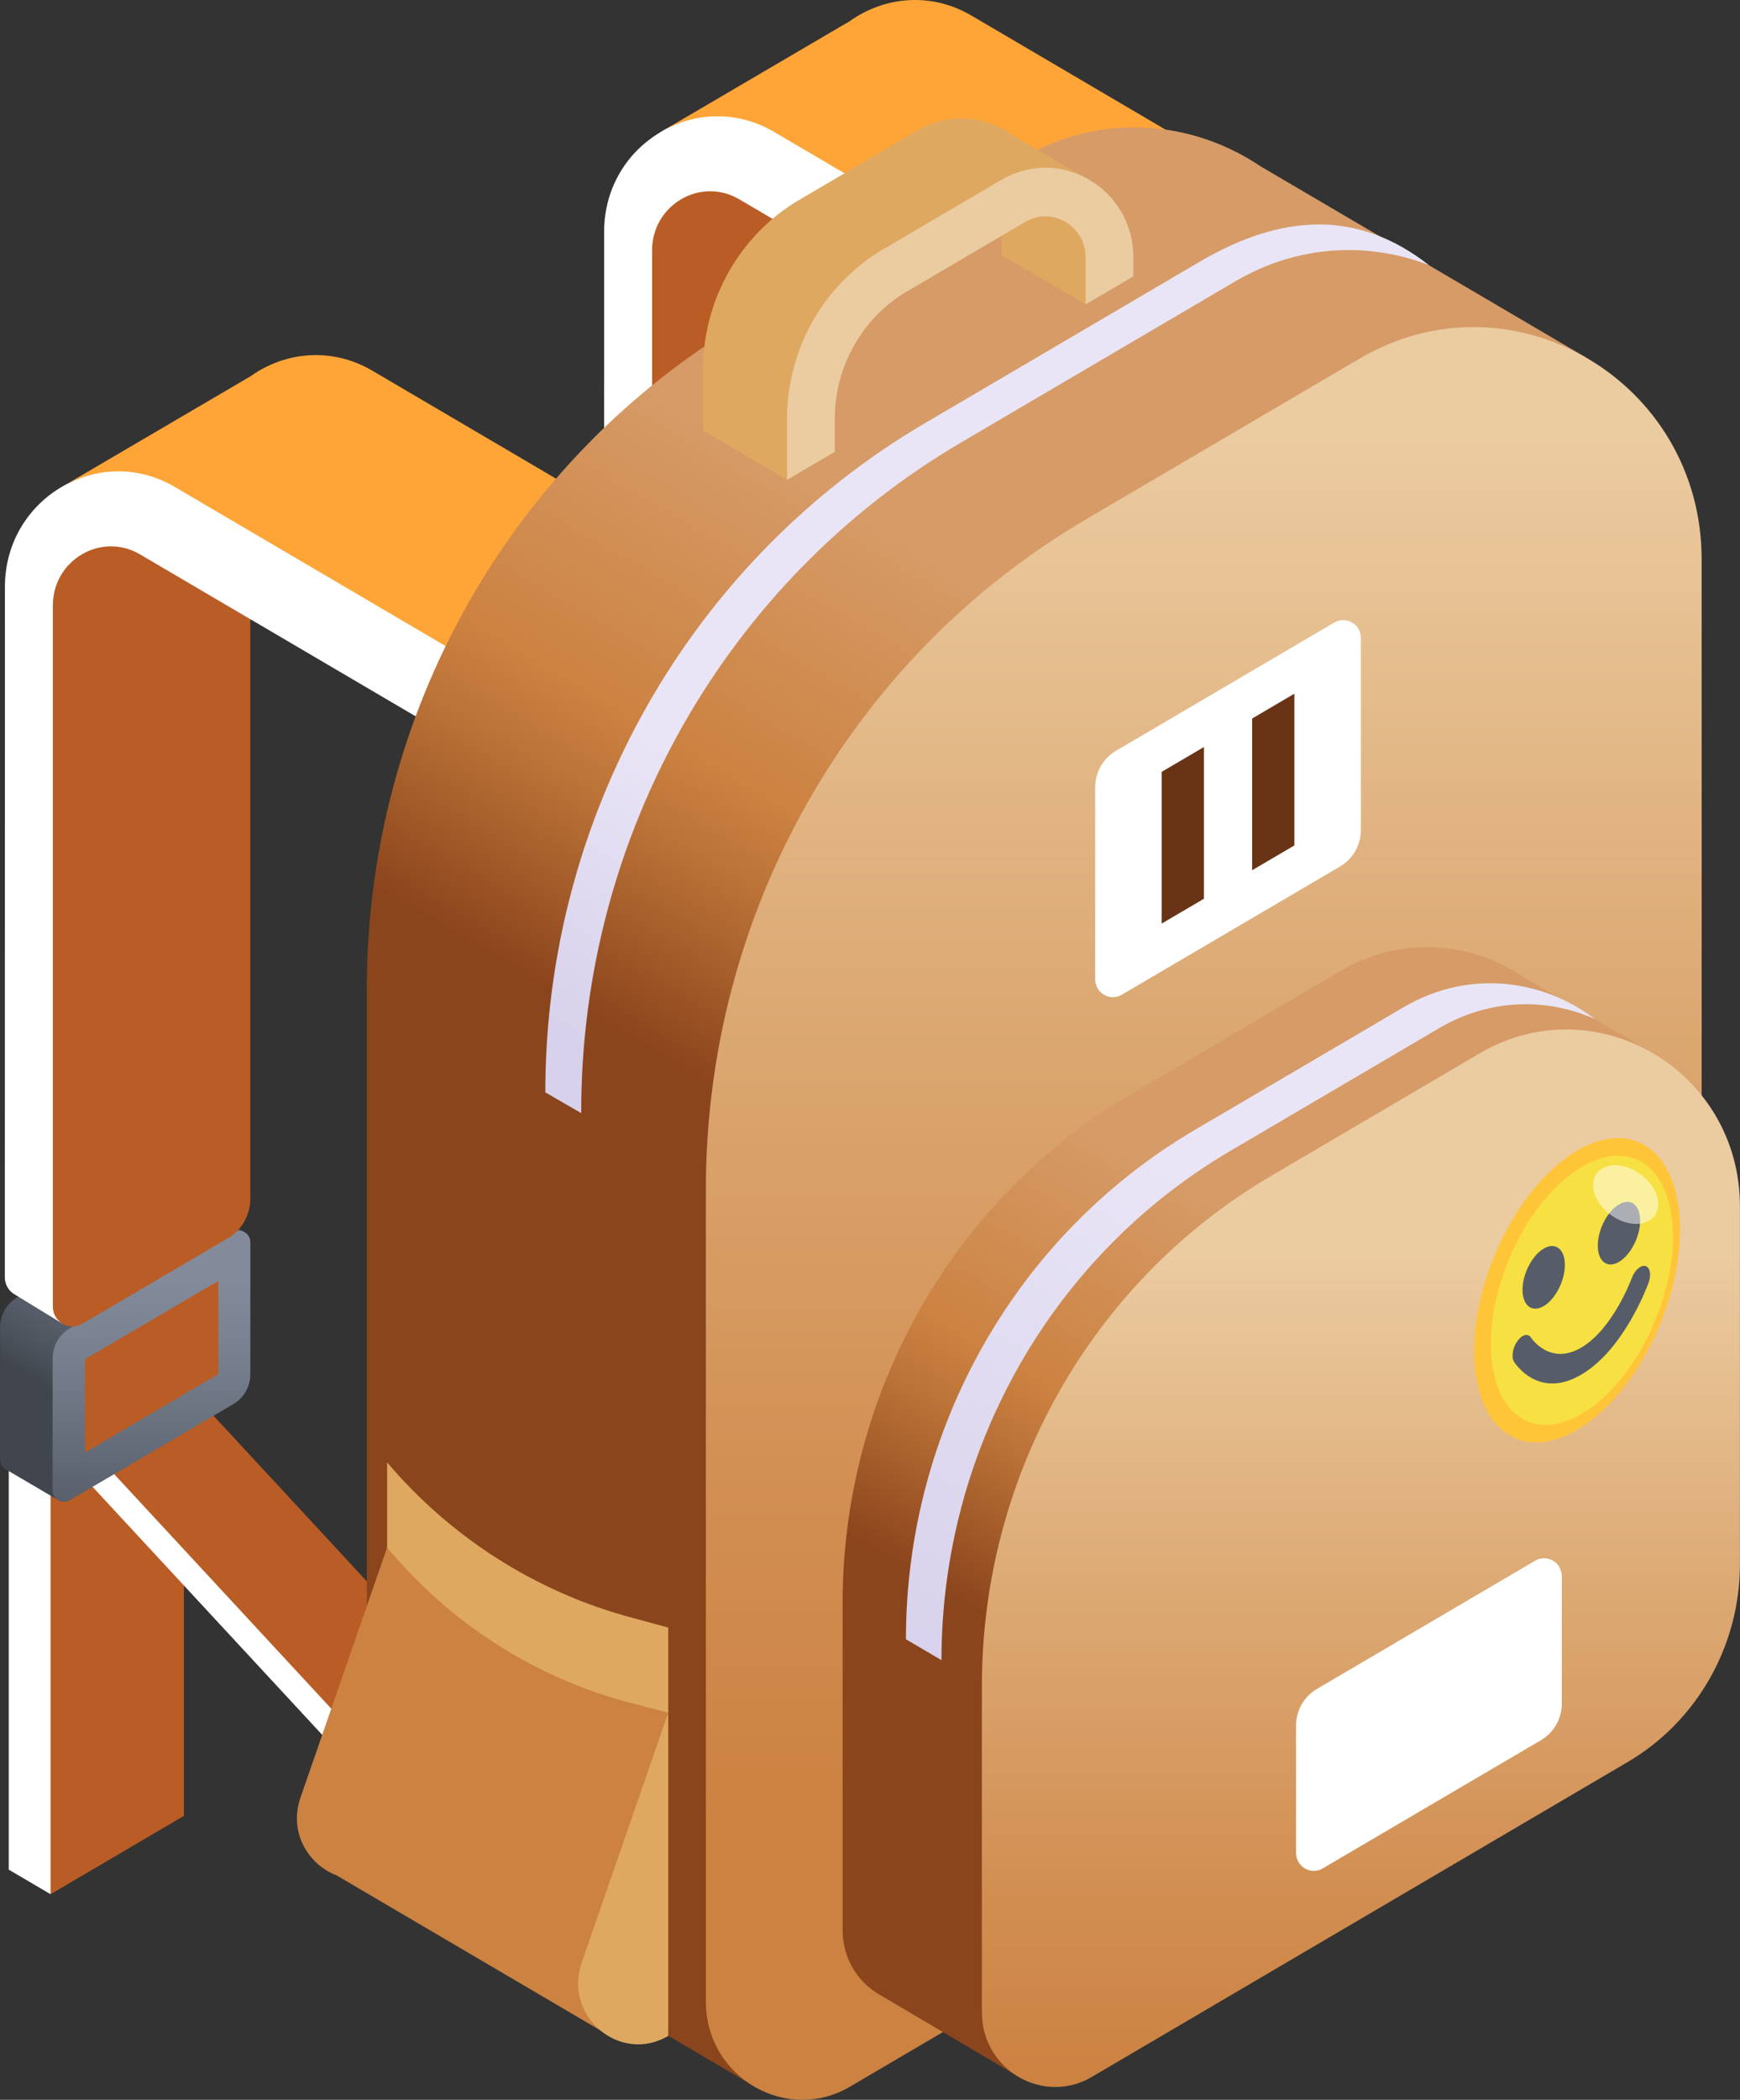 <svg width="136" height="164" viewBox="0 0 136 164" fill="none" xmlns="http://www.w3.org/2000/svg">
<rect x="0" y="0" width="136" height="164" fill="#333333" stroke="none"/>
<g clip-path="url(#clip0_2004_66)">
<path d="M3.953 147.944L0.684 146.025L0.684 111.389L3.953 113.308L6.383 130.542L3.953 147.944Z" fill="white"/>
<path d="M3.953 102.979V147.944L14.372 141.826V96.862L3.953 102.979Z" fill="#BA5C25"/>
<path d="M6.647 115.489L14.413 110.929L39.311 137.804L31.545 142.364L6.647 115.489Z" fill="white"/>
<path d="M7.987 114.123L15.753 109.563L40.651 136.439L32.884 140.999L7.987 114.123Z" fill="#BA5C25"/>
<path d="M19.246 96.33L15.142 93.921L15.142 93.922C14.872 93.693 14.475 93.626 14.129 93.83L1.33 101.345C0.511 101.825 0.007 102.714 0.007 103.676L0.007 113.984C0.007 114.289 0.149 114.544 0.36 114.704L0.361 114.705C0.418 114.748 0.48 114.785 0.545 114.813L4.661 117.23L19.246 96.33Z" fill="url(#paint0_linear_2004_66)"/>
<path d="M5.438 103.757L18.237 96.242C18.828 95.895 19.567 96.329 19.567 97.022V107.331C19.567 108.293 19.062 109.181 18.243 109.662L5.445 117.177C4.854 117.524 4.115 117.09 4.115 116.396V106.088C4.115 105.126 4.619 104.237 5.438 103.757Z" fill="url(#paint1_linear_2004_66)"/>
<path d="M14.12 37.232C11.304 35.579 7.698 36.502 5.172 37.833C2.403 39.293 0.385 42.206 0.385 45.831L0.376 99.752C0.376 100.384 0.732 100.888 1.216 101.139L1.215 101.14L4.888 103.385L19.567 48.361L36.935 58.559V48.835L14.12 37.232Z" fill="white"/>
<path d="M29.099 28.951C25.882 27.062 22.228 27.494 19.567 29.397L5.082 37.886C7.624 36.508 10.816 36.36 13.665 38.033L36.935 51.697L52.369 42.615L29.099 28.951Z" fill="#FFA538"/>
<path d="M6.645 106.159V113.44L17.064 107.322V100.041L6.645 106.159Z" fill="#BA5C25"/>
<path d="M10.939 43.296C7.913 41.52 4.131 43.741 4.131 47.294V102.042C4.131 103.242 5.408 103.992 6.43 103.392L12.714 99.703L17.81 96.71C18.896 96.072 19.565 94.895 19.565 93.62V48.361L10.939 43.296Z" fill="#BA5C25"/>
<path d="M61.513 9.704C57.685 7.457 52.221 9.085 49.568 11.98C48.13 13.548 47.219 15.662 47.219 18.098L47.21 72.019C47.21 72.65 47.566 73.155 48.05 73.406L48.049 73.407L51.722 75.651L62.653 18.427L83.769 30.826V23.964L61.513 9.704Z" fill="white"/>
<path d="M75.931 1.218C72.713 -0.671 69.06 -0.239 66.399 1.664L51.914 10.153C54.456 8.775 57.648 8.627 60.497 10.3L83.767 23.964L99.202 14.882L75.931 1.218Z" fill="#FFA538"/>
<path d="M57.775 15.563C54.749 13.787 50.967 16.008 50.967 19.561V74.309C50.967 75.509 52.244 76.259 53.266 75.659L59.55 71.969L64.647 68.977C65.732 68.339 66.401 67.162 66.401 65.887V20.628L57.775 15.563Z" fill="#BA5C25"/>
<path d="M124.01 27.952L98.53 12.991C93.217 9.416 86.077 8.697 79.773 12.399L58.338 24.985C39.978 35.766 28.668 55.689 28.668 77.25V140.733C28.668 143.794 30.357 146.247 32.677 147.496L59.35 163.186L124.01 27.952Z" fill="url(#paint2_linear_2004_66)"/>
<path d="M55.172 156.334V92.851C55.172 71.29 66.483 51.367 84.843 40.586L106.278 28C118.155 21.026 133.002 29.743 133.002 43.691V110.343C133.002 118.725 128.605 126.471 121.467 130.662L66.627 162.863C61.612 165.984 55.172 162.313 55.172 156.334Z" fill="url(#paint3_linear_2004_66)"/>
<path d="M129.151 82.234L119.045 76.291C115 73.569 109.564 73.022 104.765 75.84L88.447 85.422C74.47 93.629 65.859 108.796 65.859 125.21V150.737C65.859 153.067 67.146 154.935 68.912 155.886L79.926 162.383L129.151 82.234Z" fill="url(#paint4_linear_2004_66)"/>
<path d="M76.746 157.167V131.64C76.746 115.226 85.356 100.059 99.333 91.852L115.651 82.27C124.693 76.961 135.995 83.598 135.995 94.216V122.156C135.995 128.537 132.648 134.433 127.214 137.624L85.466 162.137C81.648 164.513 76.746 161.719 76.746 157.167Z" fill="url(#paint5_linear_2004_66)"/>
<path d="M109.715 78.663L93.396 88.245C79.419 96.451 70.809 111.619 70.809 128.032L73.586 129.663C73.588 113.252 82.198 98.088 96.173 89.882L112.491 80.3C116.492 77.951 120.934 77.944 124.645 79.582C120.546 76.464 114.777 75.69 109.715 78.663Z" fill="url(#paint6_linear_2004_66)"/>
<path d="M93.728 20.466L72.292 33.053C53.932 43.833 42.622 63.756 42.622 85.317L45.428 86.938V86.835C45.428 65.274 56.738 45.351 75.098 34.571L96.534 21.984C101.499 19.068 106.984 18.897 111.685 20.703C106.292 16.505 100.443 16.523 93.728 20.466Z" fill="url(#paint7_linear_2004_66)"/>
<path d="M85.716 14.421L79.174 10.58C78.985 10.442 78.79 10.309 78.585 10.189C76.431 8.924 73.859 8.924 71.706 10.189L62.466 15.615C57.831 18.337 54.951 23.409 54.951 28.852V33.625L61.513 37.481C61.513 37.481 63.62 27.725 66.98 24.203C70.34 20.681 78.29 18.416 78.29 18.416V19.921L84.852 23.777L85.716 14.421Z" fill="#DEA861"/>
<path d="M65.247 32.708C65.247 28.617 67.411 24.804 70.895 22.759L80.135 17.333C81.12 16.755 82.295 16.754 83.28 17.333C84.265 17.911 84.853 18.947 84.853 20.103V23.777L88.586 21.585V20.103C88.586 17.574 87.3 15.309 85.147 14.045C82.994 12.78 80.422 12.781 78.269 14.045L69.029 19.471C64.394 22.193 61.514 27.265 61.514 32.708V37.481L65.248 35.289V32.708H65.247Z" fill="#EBCBA0"/>
<path d="M52.23 133.766L30.256 120.866L23.487 140.396C22.549 143.101 24.084 145.626 26.305 146.471L47.948 159.179L52.23 133.766Z" fill="#CC8241"/>
<path d="M52.23 133.766L45.461 153.296C44.013 157.474 48.458 161.228 52.23 159.013V133.766Z" fill="#DEA861"/>
<path d="M30.257 114.215C35.243 120.09 41.853 124.301 49.226 126.302L52.231 127.117V133.767L49.394 133.033C41.925 131.103 35.234 126.848 30.257 120.864V114.215Z" fill="#DEA861"/>
<path d="M87.219 58.645L104.292 48.621C105.216 48.078 106.37 48.756 106.37 49.841V64.817C106.37 65.993 105.753 67.081 104.751 67.669L87.678 77.693C86.754 78.236 85.6 77.558 85.6 76.473V61.497C85.6 60.321 86.217 59.234 87.219 58.645Z" fill="white"/>
<path d="M102.92 131.918L119.993 121.894C120.917 121.351 122.071 122.029 122.071 123.114V133.056C122.071 134.232 121.454 135.32 120.452 135.908L103.379 145.933C102.455 146.475 101.3 145.797 101.3 144.712V134.771C101.301 133.594 101.918 132.507 102.92 131.918Z" fill="white"/>
<path d="M90.799 60.283L94.099 58.346V70.196L90.799 72.133V60.283Z" fill="#683415"/>
<path d="M97.869 56.118L101.169 54.181V66.031L97.869 67.968V56.118Z" fill="#683415"/>
<path d="M129.694 103.558C132.367 97.178 131.657 90.758 128.108 89.22C124.558 87.682 119.514 91.608 116.841 97.989C114.168 104.369 114.878 110.788 118.427 112.326C121.977 113.864 127.021 109.939 129.694 103.558Z" fill="#FFC538"/>
<path d="M129.326 103.238C131.691 97.595 131.062 91.918 127.923 90.558C124.784 89.197 120.323 92.669 117.959 98.312C115.595 103.954 116.223 109.631 119.362 110.992C122.501 112.352 126.962 108.88 129.326 103.238Z" fill="#F7E041"/>
<path d="M122.312 98.794C122.312 97.554 121.571 96.985 120.657 97.521C119.743 98.058 119.002 99.498 119.002 100.737C119.002 101.977 119.743 102.547 120.657 102.01C121.571 101.473 122.312 100.033 122.312 98.794Z" fill="#565D68"/>
<path d="M128.194 95.341C128.194 94.102 127.453 93.532 126.539 94.069C125.625 94.606 124.884 96.045 124.884 97.285C124.884 98.525 125.625 99.094 126.539 98.558C127.453 98.021 128.194 96.581 128.194 95.341Z" fill="#565D68"/>
<path d="M123.597 107.361C120.242 109.332 118.415 106.479 118.339 106.356C118.113 105.993 118.227 105.275 118.593 104.754C118.958 104.234 119.436 104.105 119.663 104.466C119.677 104.488 121.123 106.701 123.597 105.249C126.071 103.796 127.517 99.885 127.531 99.846C127.76 99.219 128.239 98.787 128.603 98.88C128.968 98.973 129.081 99.554 128.855 100.182C128.779 100.394 126.953 105.391 123.597 107.361Z" fill="#565D68"/>
<path opacity="0.5" d="M129.563 93.606C129.29 92.352 127.949 91.197 126.569 91.028C125.189 90.859 124.292 91.739 124.565 92.993C124.838 94.248 126.178 95.402 127.559 95.571C128.939 95.741 129.836 94.861 129.563 93.606Z" fill="white"/>
</g>
<defs>
<linearGradient id="paint0_linear_2004_66" x1="4.455" y1="108.751" x2="7.019" y2="104.385" gradientUnits="userSpaceOnUse">
<stop stop-color="#41464E"/>
<stop offset="0.412" stop-color="#4C525C"/>
<stop offset="0.898" stop-color="#565D68"/>
</linearGradient>
<linearGradient id="paint1_linear_2004_66" x1="11.841" y1="118.354" x2="11.841" y2="97.848" gradientUnits="userSpaceOnUse">
<stop stop-color="#565D68"/>
<stop offset="0.1" stop-color="#5C636F"/>
<stop offset="0.614" stop-color="#78808F"/>
<stop offset="0.898" stop-color="#838B9B"/>
</linearGradient>
<linearGradient id="paint2_linear_2004_66" x1="57.612" y1="88.171" x2="81.139" y2="48.101" gradientUnits="userSpaceOnUse">
<stop offset="0.042" stop-color="#8B451C"/>
<stop offset="0.064" stop-color="#8F481E"/>
<stop offset="0.357" stop-color="#BB7237"/>
<stop offset="0.506" stop-color="#CC8241"/>
<stop offset="1" stop-color="#D69B67"/>
</linearGradient>
<linearGradient id="paint3_linear_2004_66" x1="94.087" y1="146.818" x2="94.087" y2="33.629" gradientUnits="userSpaceOnUse">
<stop offset="0.042" stop-color="#CC8241"/>
<stop offset="0.245" stop-color="#D18D50"/>
<stop offset="0.632" stop-color="#DDAB76"/>
<stop offset="0.997" stop-color="#EBCBA0"/>
</linearGradient>
<linearGradient id="paint4_linear_2004_66" x1="79.404" y1="129.451" x2="98.966" y2="96.137" gradientUnits="userSpaceOnUse">
<stop offset="0.042" stop-color="#8B451C"/>
<stop offset="0.064" stop-color="#8F481E"/>
<stop offset="0.357" stop-color="#BB7237"/>
<stop offset="0.506" stop-color="#CC8241"/>
<stop offset="1" stop-color="#D69B67"/>
</linearGradient>
<linearGradient id="paint5_linear_2004_66" x1="106.371" y1="165.362" x2="106.371" y2="97.834" gradientUnits="userSpaceOnUse">
<stop offset="0.042" stop-color="#CC8241"/>
<stop offset="0.245" stop-color="#D18D50"/>
<stop offset="0.632" stop-color="#DDAB76"/>
<stop offset="0.997" stop-color="#EBCBA0"/>
</linearGradient>
<linearGradient id="paint6_linear_2004_66" x1="77.088" y1="134.008" x2="102.258" y2="91.142" gradientUnits="userSpaceOnUse">
<stop stop-color="#D7D1EB"/>
<stop offset="0.898" stop-color="#E9E5F6"/>
</linearGradient>
<linearGradient id="paint7_linear_2004_66" x1="53.67" y1="86.292" x2="66.817" y2="63.901" gradientUnits="userSpaceOnUse">
<stop stop-color="#D7D1EB"/>
<stop offset="0.898" stop-color="#E9E5F6"/>
</linearGradient>
<clipPath id="clip0_2004_66">
<rect width="136" height="164" fill="white"/>
</clipPath>
</defs>
</svg>
